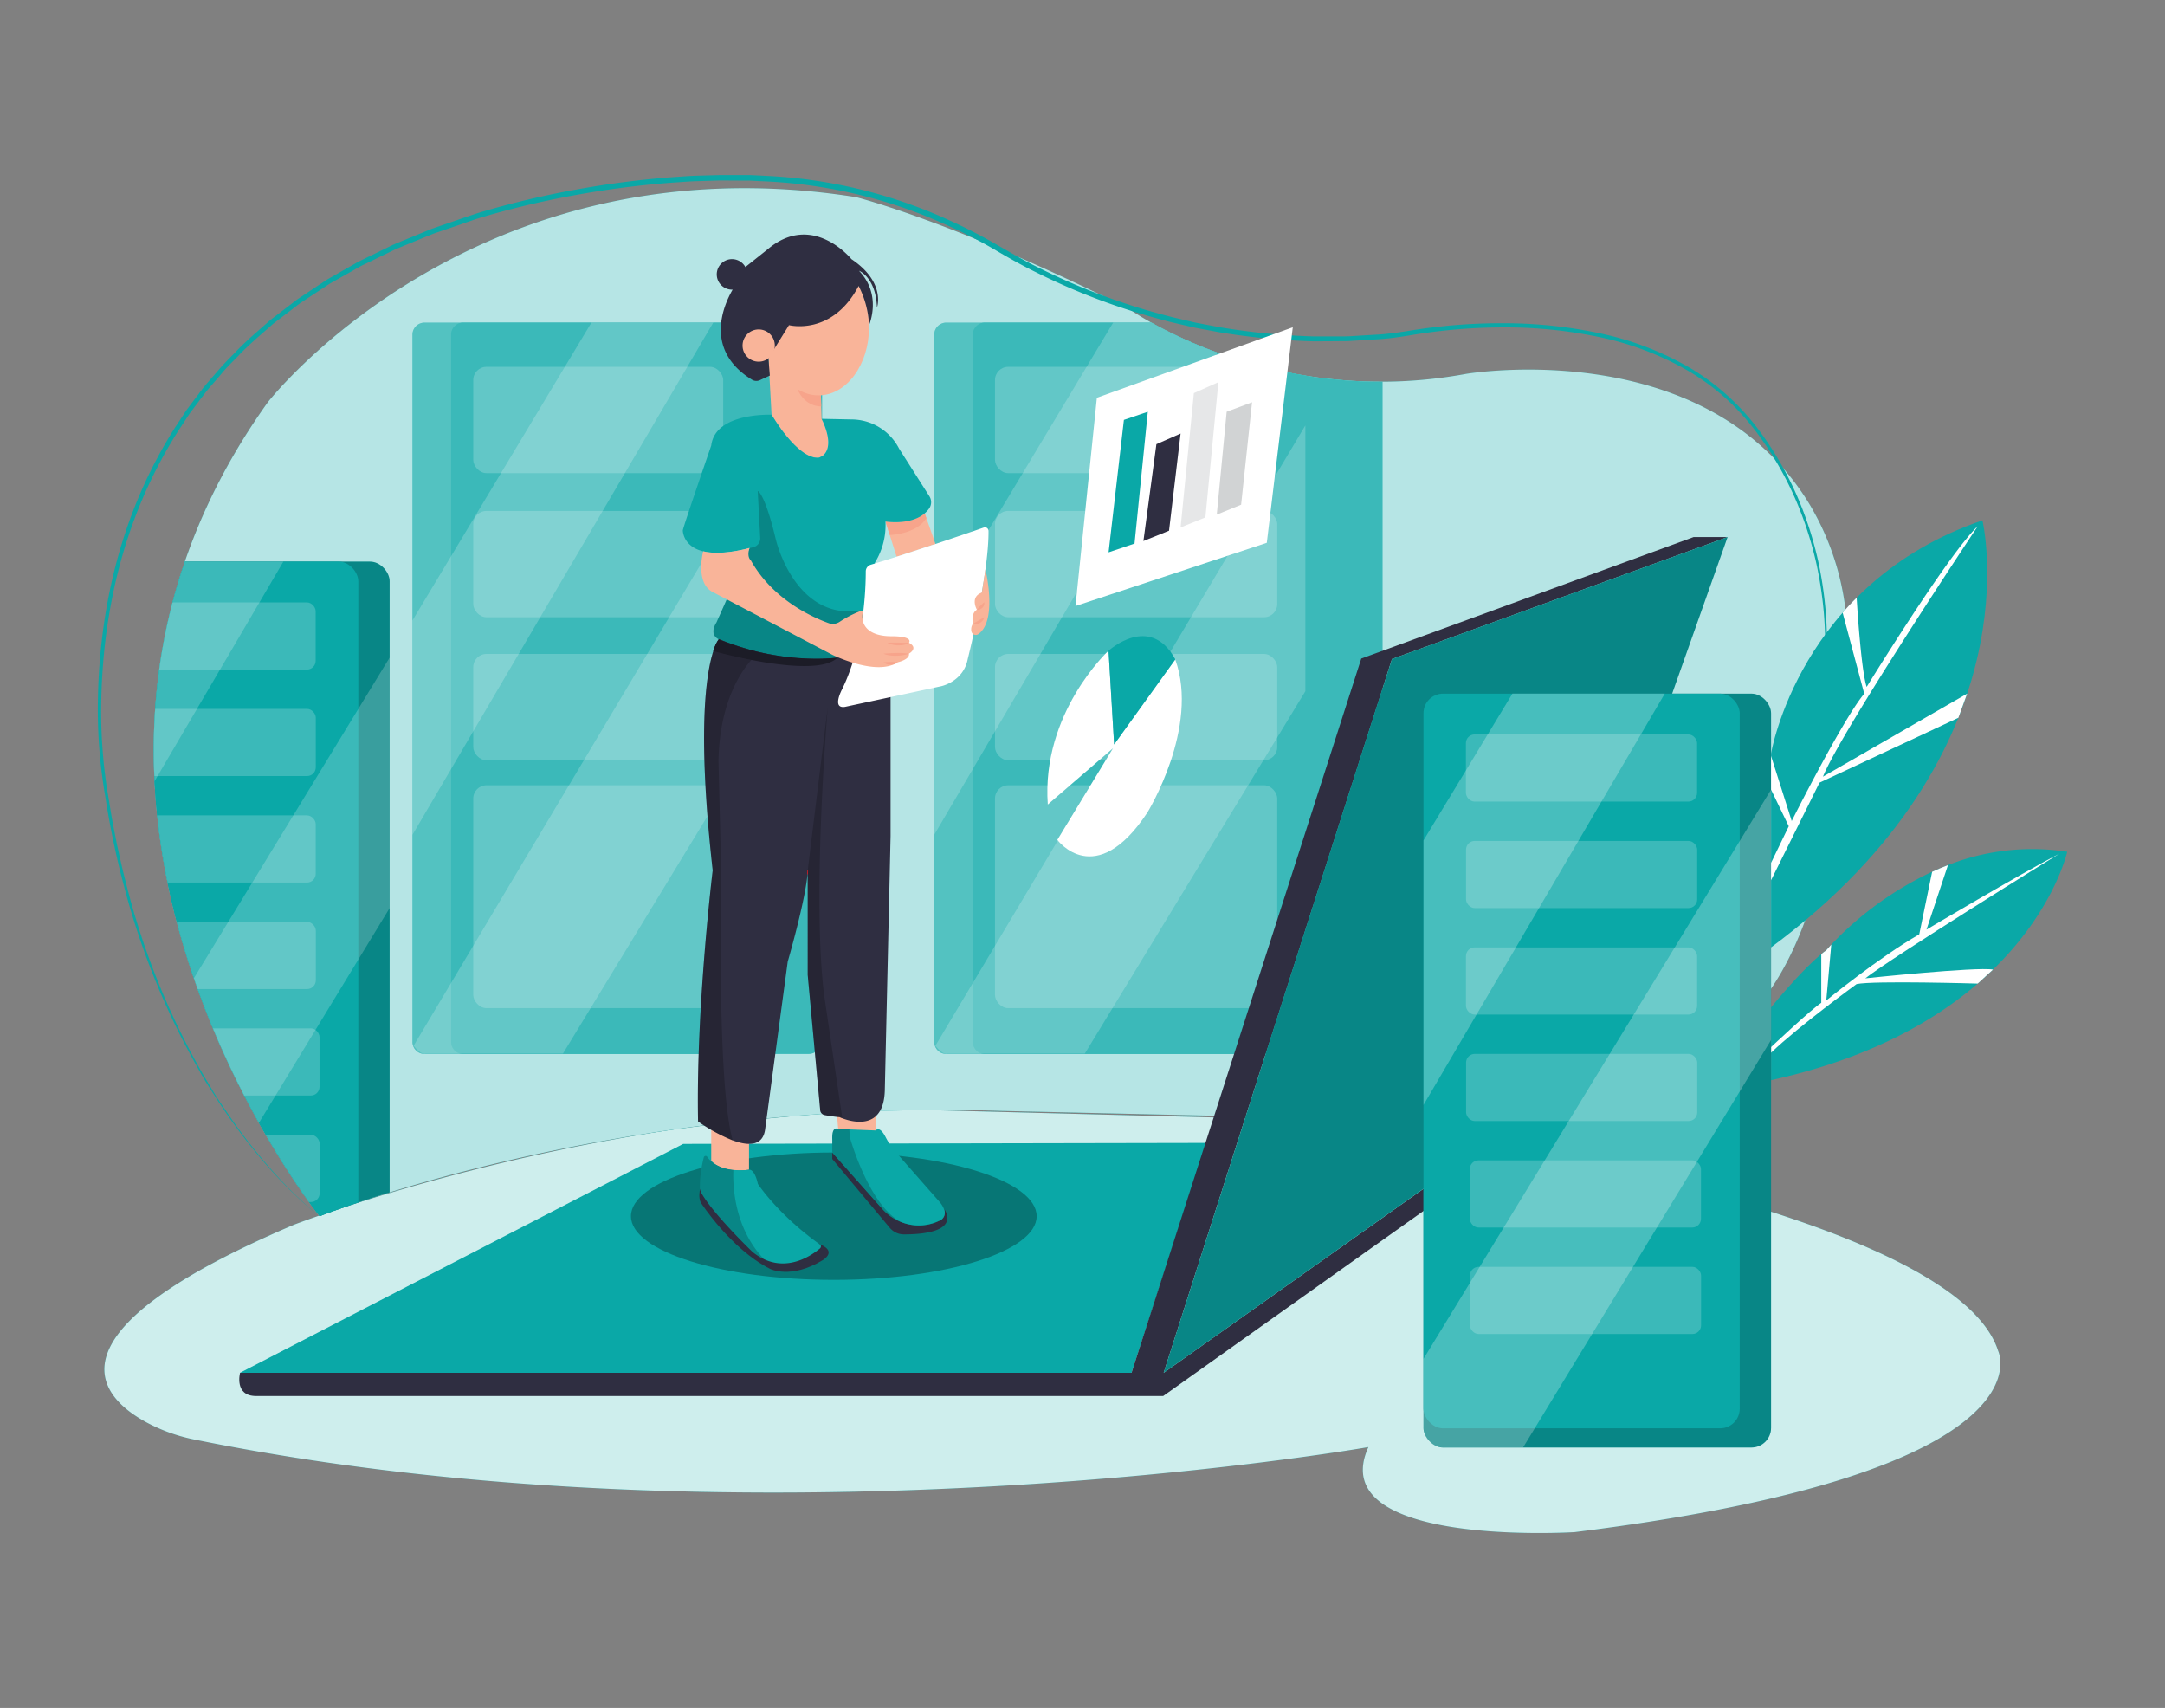 <svg id="ba5ea505-2288-4228-9d1d-362310ee2946" data-name="Layer 1" xmlns="http://www.w3.org/2000/svg" xmlns:xlink="http://www.w3.org/1999/xlink" width="865.76" height="682.89" viewBox="0 0 865.76 682.89"><rect x="0" y="0" width="865.76" height="682.89" fill="#808080" stroke="none"/><defs><clipPath id="f3a3ef72-fffc-474b-858a-4ec4349bcf7e"><path id="bfe8b543-fd0e-4cd7-8333-e4bafa40357a" data-name="SVGID" d="M683.83,417.73c47.91-23.93,54.36-119.21,54.92-159.17a107.12,107.12,0,0,0-14.82-56.41C682.57,133,586.2,149.5,586.2,149.5,507.47,164,451.15,123.29,451.15,123.29,381.56,88.58,342.36,78.83,342.36,78.83c-152.78-24.19-235.26,82-235.26,82C-6.47,319.61,127.82,486.27,127.82,486.27s118.3-47.13,272.3-42.1L612.36,449Z" fill="none"/></clipPath></defs><path d="M77.84,575.59a69.17,69.17,0,0,1-19.05-6.77c-19.6-10.52-42.63-35.93,58.68-79.1,0,0,62.91-24.41,149.57-37.77,0,0,61.63-8.84,103.64-8.13l170.57,4.41s238.91,32.13,257.8,91.95c0,0,23.3,48.48-169.37,72.41,0,0-100.74,6.29-82.48-34C547.2,578.58,303.62,621.44,77.84,575.59Z" fill="#0AA8A7"/><path d="M77.84,575.59a69.17,69.17,0,0,1-19.05-6.77c-19.6-10.52-42.63-35.93,58.68-79.1,0,0,62.91-24.41,149.57-37.77,0,0,61.63-8.84,103.64-8.13l170.57,4.41s238.91,32.13,257.8,91.95c0,0,23.3,48.48-169.37,72.41,0,0-100.74,6.29-82.48-34C547.2,578.58,303.62,621.44,77.84,575.59Z" fill="#fff" opacity="0.8"/><path d="M683.83,417.73c47.91-23.93,54.36-119.21,54.92-159.17a107.12,107.12,0,0,0-14.82-56.41C682.57,133,586.2,149.5,586.2,149.5,507.47,164,451.15,123.29,451.15,123.29,381.56,88.58,342.36,78.83,342.36,78.83c-152.78-24.19-235.26,82-235.26,82C-6.47,319.61,127.82,486.27,127.82,486.27s118.3-47.13,272.3-42.1L612.36,449Z" fill="#0AA8A7"/><path d="M683.83,417.73c47.91-23.93,54.36-119.21,54.92-159.17a107.12,107.12,0,0,0-14.82-56.41C682.57,133,586.2,149.5,586.2,149.5,507.47,164,451.15,123.29,451.15,123.29,381.56,88.58,342.36,78.83,342.36,78.83c-152.78-24.19-235.26,82-235.26,82C-6.47,319.61,127.82,486.27,127.82,486.27s118.3-47.13,272.3-42.1L612.36,449Z" fill="#fff" opacity="0.7"/><g clip-path="url(#f3a3ef72-fffc-474b-858a-4ec4349bcf7e)"><path d="M378.41,129H521.93a0,0,0,0,1,0,0v286.9a5.51,5.51,0,0,1-5.51,5.51h-138a4.83,4.83,0,0,1-4.83-4.83V133.79A4.83,4.83,0,0,1,378.41,129Z" fill="#0AA8A7"/><path d="M378.41,129H521.93a0,0,0,0,1,0,0v286.9a5.51,5.51,0,0,1-5.51,5.51h-138a4.83,4.83,0,0,1-4.83-4.83V133.79A4.83,4.83,0,0,1,378.41,129Z" fill="#fff" opacity="0.3"/><path d="M393.86,129h159a0,0,0,0,1,0,0v286.9a5.51,5.51,0,0,1-5.51,5.51H393.86a4.83,4.83,0,0,1-4.83-4.83V133.79A4.83,4.83,0,0,1,393.86,129Z" fill="#0AA8A7"/><path d="M393.86,129h159a0,0,0,0,1,0,0v286.9a5.51,5.51,0,0,1-5.51,5.51H393.86a4.83,4.83,0,0,1-4.83-4.83V133.79A4.83,4.83,0,0,1,393.86,129Z" fill="#fff" opacity="0.2"/><rect x="397.89" y="313.98" width="112.86" height="89.1" rx="5.28" fill="#fff" opacity="0.2"/><polygon points="373.57 248.1 373.57 333.8 493.89 128.96 445.17 128.96 373.57 248.1" fill="#fff" opacity="0.2"/><rect x="397.89" y="204.29" width="112.86" height="42.5" rx="5.28" fill="#fff" opacity="0.2"/><path d="M374.06,418.12,522,170.1V276.38l-88.2,144.89H378.92S377.11,422.11,374.06,418.12Z" fill="#fff" opacity="0.2"/><rect x="397.89" y="146.67" width="99.95" height="42.5" rx="5.28" fill="#fff" opacity="0.2"/><rect x="397.89" y="261.47" width="112.86" height="42.5" rx="5.28" fill="#fff" opacity="0.2"/><rect x="16.82" y="224.55" width="138.99" height="301.42" rx="7.85" fill="#0AA8A7"/><rect x="16.82" y="224.55" width="138.99" height="301.42" rx="7.85" opacity="0.2"/><rect x="16.82" y="224.55" width="126.46" height="293.75" rx="7.85" fill="#0AA8A7"/><path d="M155.81,262.94l-139,227.62v26.77S16.49,526,25.46,526H56.64l99.17-162.92Z" fill="#fff" opacity="0.2"/><polygon points="113.31 224.55 16.82 389.03 16.82 283.25 52.39 224.55 113.31 224.55" fill="#fff" opacity="0.2"/><rect x="33.78" y="240.87" width="92.44" height="26.85" rx="3.48" fill="#fff" opacity="0.2"/><rect x="33.83" y="283.44" width="92.44" height="26.85" rx="3.48" fill="#fff" opacity="0.2"/><rect x="33.81" y="326.02" width="92.44" height="26.85" rx="3.48" fill="#fff" opacity="0.2"/><rect x="33.85" y="368.6" width="92.44" height="26.85" rx="3.48" fill="#fff" opacity="0.2"/><rect x="35.34" y="411.17" width="92.44" height="26.85" rx="3.48" fill="#fff" opacity="0.2"/><rect x="35.38" y="453.75" width="92.44" height="26.85" rx="3.48" fill="#fff" opacity="0.2"/></g><path d="M127.82,486.27c-2.56-1.91-5-4-7.34-6.16s-4.65-4.38-6.88-6.67c-4.45-4.58-8.67-9.39-12.69-14.37S93.09,449,89.51,443.66c-1.83-2.62-3.51-5.34-5.25-8s-3.38-5.44-4.93-8.24A299.68,299.68,0,0,1,50.2,356.61a339.38,339.38,0,0,1-8-37.52,204.53,204.53,0,0,1-3.06-38.27c.33-25.6,4.54-51.29,13.62-75.32a189.71,189.71,0,0,1,17.13-34.41l2.64-4c.9-1.33,1.7-2.73,2.71-4l5.79-7.7c2-2.5,4.17-4.88,6.25-7.32s4.36-4.71,6.61-7c4.38-4.71,9.37-8.77,14.15-13.06l7.64-5.86c1.29-.95,2.51-2,3.85-2.88l4-2.66,4-2.67,2-1.33c.66-.45,1.34-.88,2.05-1.27l8.35-4.77c1.41-.78,2.77-1.64,4.21-2.34l4.32-2.11,8.65-4.22c2.95-1.26,5.92-2.45,8.89-3.68l4.44-1.83,2.23-.91,2.27-.78L184,87.57c3-1,6.06-2.11,9.15-3a356.1,356.1,0,0,1,37.4-8.8,370.07,370.07,0,0,1,38.11-4.92c3.2-.19,6.39-.49,9.6-.59L287.9,70l9.62,0,2.4,0,2.41.11,4.8.24a198.61,198.61,0,0,1,74.3,18.56c5.84,2.68,11.53,5.67,17.09,8.87s11,6.41,16.74,9.21a257.88,257.88,0,0,0,35.27,14.52c6,2,12.17,3.74,18.34,5.32l9.29,2.18,9.38,1.78a273,273,0,0,0,38,3.72l9.55,0c1.59,0,3.18,0,4.77-.08l4.76-.29,4.77-.28c1.59-.09,3.18-.17,4.75-.35,3.15-.32,6.3-.77,9.44-1.27a225.55,225.55,0,0,1,38.31-3,183.29,183.29,0,0,1,38.22,4.1,120.94,120.94,0,0,1,35.82,13.83,94.42,94.42,0,0,1,15.44,11.5A97.64,97.64,0,0,1,704.11,173,133.5,133.5,0,0,1,722.06,207a143.5,143.5,0,0,1,5.26,18.48,158.44,158.44,0,0,1,2.76,19,168.31,168.31,0,0,1,.41,19.19c-.19,3.2-.29,6.4-.65,9.58s-.56,6.37-1,9.54a288.29,288.29,0,0,1-8.31,37.42c-3.52,12.29-7.64,24.4-12.27,36.31q6.82-17.91,12-36.38a287,287,0,0,0,8-37.43c.45-3.15.68-6.33,1-9.51s.41-6.37.58-9.55a169.28,169.28,0,0,0-.55-19.11,158.45,158.45,0,0,0-2.87-18.88,143.73,143.73,0,0,0-5.35-18.31,133.05,133.05,0,0,0-17.93-33.54,97.56,97.56,0,0,0-12.64-14.18,92.09,92.09,0,0,0-15.3-11.29,119.08,119.08,0,0,0-35.44-13.52,180.43,180.43,0,0,0-37.88-3.91,223.11,223.11,0,0,0-38,3.16c-3.16.53-6.35,1-9.55,1.31-1.6.19-3.2.26-4.8.36l-4.8.29-4.8.29c-1.6.13-3.21.06-4.81.1l-9.62.06a275.62,275.62,0,0,1-38.26-3.7L477.75,131l-9.37-2.18c-6.21-1.6-12.38-3.33-18.47-5.34a259.51,259.51,0,0,1-35.57-14.6c-5.76-2.8-11.35-6-16.86-9.23s-11.15-6.13-16.93-8.77A196.9,196.9,0,0,0,307,72.57l-4.77-.23-2.38-.12-2.38,0-9.55-.06-9.55.29c-3.18.1-6.35.39-9.53.58A366,366,0,0,0,231,77.84a352.82,352.82,0,0,0-37.2,8.7c-3,.87-6.06,1.93-9.07,3l-9.05,3.08-2.26.77-2.21.9-4.42,1.81c-2.94,1.22-5.89,2.4-8.82,3.64l-8.58,4.18L145.06,106c-1.43.7-2.78,1.55-4.17,2.32L132.6,113a23.53,23.53,0,0,0-2,1.25l-2,1.32-4,2.63-4,2.64c-1.33.87-2.54,1.9-3.82,2.85l-7.58,5.79c-4.73,4.24-9.68,8.25-14,12.91-2.22,2.27-4.54,4.45-6.55,6.92s-4.19,4.78-6.19,7.25l-5.74,7.6c-1,1.24-1.8,2.63-2.7,3.94l-2.62,4a187.85,187.85,0,0,0-17.1,34c-9.1,23.78-13.39,49.28-13.81,74.73a202,202,0,0,0,2.89,38.05c.53,3.15,1,6.31,1.57,9.45l1.83,9.39,2.1,9.33c.74,3.1,1.57,6.18,2.34,9.28A299.14,299.14,0,0,0,79.8,427.14c1.53,2.8,3.23,5.5,4.85,8.25s3.38,5.42,5.19,8q5.31,8,11.28,15.47c4,5,8.16,9.84,12.58,14.45,2.21,2.3,4.48,4.55,6.83,6.71A95.59,95.59,0,0,0,127.82,486.27Z" fill="#0AA8A7"/><polygon points="273.21 457.37 95.96 548.89 452.49 548.89 482.43 456.98 273.21 457.37" fill="#0AA8A7"/><ellipse cx="333.43" cy="486.27" rx="81.12" ry="25.46" opacity="0.3"/><path d="M279.93,475.42s-.8,3.54.38,5.51c0,0,11.88,18.42,27.54,26.36,0,0,8.27,4.41,21.18-3.46,0,0,6-3.46-1.22-6.3l-36.74-13.86Z" fill="#2f2e41"/><path d="M355.76,490.86l-22.94-27.45v-2.59l19.85,22.33A19.75,19.75,0,0,0,367.26,490a18.83,18.83,0,0,0,8.28-1.85,3.38,3.38,0,0,0,2-4.57l.29.14c4.92,8.88-9.48,9.85-16.43,9.83A7.39,7.39,0,0,1,355.76,490.86Z" fill="#2f2e41"/><path d="M284.41,449v15.11s3.78,5.14,15.11,3.6V450.38Z" fill="#f9b499"/><path d="M334.59,444.81l.59,6.59s8.47,9.06,14.94.59V439.87Z" fill="#f9b499"/><path d="M169.76,129H313.28a0,0,0,0,1,0,0v286.9a5.51,5.51,0,0,1-5.51,5.51h-138a4.83,4.83,0,0,1-4.83-4.83V133.79A4.83,4.83,0,0,1,169.76,129Z" fill="#0AA8A7"/><path d="M169.76,129H313.28a0,0,0,0,1,0,0v286.9a5.51,5.51,0,0,1-5.51,5.51h-138a4.83,4.83,0,0,1-4.83-4.83V133.79A4.83,4.83,0,0,1,169.76,129Z" fill="#fff" opacity="0.3"/><path d="M185.21,129H328.74a0,0,0,0,1,0,0v286.9a5.51,5.51,0,0,1-5.51,5.51h-138a4.83,4.83,0,0,1-4.83-4.83V133.79A4.83,4.83,0,0,1,185.21,129Z" fill="#0AA8A7"/><path d="M185.21,129H328.74a0,0,0,0,1,0,0v286.9a5.51,5.51,0,0,1-5.51,5.51h-138a4.83,4.83,0,0,1-4.83-4.83V133.79A4.83,4.83,0,0,1,185.21,129Z" fill="#fff" opacity="0.2"/><rect x="189.25" y="313.98" width="112.86" height="89.1" rx="5.28" fill="#fff" opacity="0.2"/><polygon points="164.93 248.1 164.93 333.8 285.24 128.96 236.52 128.96 164.93 248.1" fill="#fff" opacity="0.2"/><rect x="189.25" y="204.29" width="112.86" height="42.5" rx="5.28" fill="#fff" opacity="0.2"/><path d="M165.41,418.12l147.9-248V276.38l-88.2,144.89H170.28S168.47,422.11,165.41,418.12Z" fill="#fff" opacity="0.2"/><rect x="189.25" y="146.67" width="99.95" height="42.5" rx="5.28" fill="#fff" opacity="0.2"/><rect x="189.25" y="261.47" width="112.86" height="42.5" rx="5.28" fill="#fff" opacity="0.2"/><path d="M354.09,208.51l4.45,14.08,15.54-5.09-4.3-12.24S364.41,209.91,354.09,208.51Z" fill="#f9b499"/><path d="M354.09,208.51l1.71,5.41s10.62-.22,14.65-6.76l-.67-1.9S365.23,209.79,354.09,208.51Z" fill="#f7a48b"/><path d="M327.33,183c-8.55.58-18.79-17.23-18.79-17.23l-1.41-25.42,2.67-1.58,18.4,16.95.35,11.68C335.16,181.38,327.33,183,327.33,183Z" fill="#f9b499"/><path d="M371.57,203.29c-5.14,7.3-17.48,5.22-17.48,5.22a28.48,28.48,0,0,1-4.16,16.34l-4.64,24.34-3.21,13c-29.63,5.6-54.62-6.57-54.62-6.57-4.16-2.08-.95-6.73-.95-6.73l13.28-29.78c-25.93,6.72-26.74-6.1-26.74-7.05s11.37-33.95,11.37-33.95c1.6-13.3,24.12-12.28,24.12-12.28s10.24,17.81,18.79,17.23c0,0,7.83-1.66,1.22-15.6l11.77.24a21.46,21.46,0,0,1,19.22,11.69l12.13,19.06A4.37,4.37,0,0,1,371.57,203.29Z" fill="#0AA8A7"/><path d="M299.79,219.09a13.48,13.48,0,0,0,1.51-.31,3.64,3.64,0,0,0,2.7-3.73l-1-18.71s2.73.48,7.21,19.22c0,0,7.05,30.91,31.87,28.83l4.11.1-4.11,17.68a98,98,0,0,1-54.62-6.57s-4.28-1.49-.95-6.73Z" opacity="0.2"/><path d="M356.13,276.87v57.46l-2.31,101.8c-.5,16.08-13.16,12.44-17,11-.69-.27-1.09-.46-1.09-.46a56.76,56.76,0,0,1-6-.84,2.16,2.16,0,0,1-1.74-1.92l-5-54.12V348c0,.5,0,1-.11,1.58l0,.22C321.78,361.22,315,384.5,315,384.5l-9,66.81c-.83,7.16-6.86,6.91-13,4.65a68.91,68.91,0,0,1-13.85-7.57C278.27,402.88,285,348,285,348c-9-80.22,2.48-92.44,2.48-92.44a119,119,0,0,0,14.89,4.89c32,7.69,46.51-1.71,46.51-1.71Z" fill="#2f2e41"/><path d="M287.31,304.28l1.17,47.55S286.53,433,293,456a68.91,68.91,0,0,1-13.85-7.57C278.27,402.88,285,348,285,348c-9-80.22,2.48-92.44,2.48-92.44a140.22,140.22,0,0,0,14.89,4.89l.72.87S287.89,272.78,287.31,304.28Z" opacity="0.2"/><path d="M322.91,349.62,323,348C323,348.54,323,349.05,322.91,349.62Z" fill="none" stroke="#ed1c24" stroke-miterlimit="10" stroke-width="0.25"/><path d="M336.83,447.1c-.69-.27-1.09-.46-1.09-.46a56.76,56.76,0,0,1-6-.84,2.16,2.16,0,0,1-1.74-1.92l-5-54.12V348l8-65.21c-.27,3.27-6.29,76.32-1.44,115.09Z" opacity="0.2"/><path d="M327.89,499.16c-2.94,2.5-12.13,9.11-22.38,4.3h0a23.13,23.13,0,0,1-4.62-2.95s-15.83-15.2-20.48-23.67a3.85,3.85,0,0,1-.47-1.79,46.21,46.21,0,0,1,1.51-12.33.76.76,0,0,1,1.35-.21c1.21,1.8,4.11,4.63,10.47,5.27a30,30,0,0,0,6.26-.06s2.11-.69,3.55,5.67c0,0,8.12,12.34,24.73,24.14A1,1,0,0,1,327.89,499.16Z" fill="#0AA8A7"/><path d="M305.51,503.46h0a23.13,23.13,0,0,1-4.62-2.95s-15.83-15.2-20.48-23.67a3.85,3.85,0,0,1-.47-1.79,46.21,46.21,0,0,1,1.51-12.33.76.76,0,0,1,1.35-.21c1.21,1.8,4.11,4.63,10.47,5.27C293,474.05,293.54,490.85,305.51,503.46Z" opacity="0.2"/><path d="M375.54,488.11a18.89,18.89,0,0,1-15.34.43,20.65,20.65,0,0,1-7.53-5.39l-19.85-22.33V455.6c-.23-5.79,2.35-4.19,2.35-4.19l4.47.17,10.47.41c1.51-1.44,3.06.73,4.07,2.73a29.82,29.82,0,0,0,4.26,6.2l17.09,19.42a10.26,10.26,0,0,1,2,3.2A3.38,3.38,0,0,1,375.54,488.11Z" fill="#0AA8A7"/><path d="M360.2,488.54a20.65,20.65,0,0,1-7.53-5.39l-19.85-22.33V455.6c-.23-5.79,2.35-4.19,2.35-4.19l4.47.17.2,3.12S347.34,481.78,360.2,488.54Z" opacity="0.2"/><path d="M96,548.89s-2.48,9.28,6.41,9.28H465.15l166.42-118.3L626,435.11,465.34,548.89l91.3-285.39,134.2-48.78H677.29L544.36,263.31,452.49,548.89Z" fill="#2f2e41"/><polygon points="430.08 242.31 438.63 159.04 516.97 130.85 506.58 217.03 430.08 242.31" fill="#fff"/><polygon points="443.31 220.84 449.44 167.88 459 164.63 453.69 217.34 443.31 220.84" fill="#0AA8A7"/><polygon points="462.43 177.6 472.11 173.35 467.48 212.2 457.24 216.32 462.43 177.6" fill="#2f2e41"/><polygon points="477.42 157.18 472.11 210.89 482.03 206.88 487.22 152.81 477.42 157.18" fill="#e6e7e8"/><polygon points="490.53 164.63 486.57 205.76 496.31 201.8 500.68 160.84 490.53 164.63" fill="#d1d3d4"/><path d="M826.65,340.56s-5.08,23.21-29.66,47.11l-.07.06c-1.89,1.85-3.92,3.7-6.06,5.54-17.78,15.32-44.06,30.17-82.64,38.62V402.81s11.4-14.1,20.08-21.31h0c.67-.56,1.33-1.08,2-1.54,0,0,.7-.84,2-2.26a133,133,0,0,1,40.3-29.12q3.07-1.43,6.33-2.67A91.76,91.76,0,0,1,826.65,340.56Z" fill="#0AA8A7"/><path d="M797,387.67l-.07.06-6.06,5.54s-41.4-1.24-48.43.19c0,0-23,16.71-34.21,27.46v-2.25s16.3-15.35,20.08-17.71V381.49c.67-.56,1.33-1.08,2-1.54,0,0,.7-.84,2-2.26l-2,22.33s21.08-17.24,37.18-26.45l5.15-25q3.07-1.43,6.33-2.67l-8.59,25.79s36.75-21.87,53.17-30.39c-3,1.83-66.72,41.32-77.64,49.87C745.86,391.17,790.34,386.48,797,387.67Z" fill="#fff"/><path d="M328.2,155.76l.2,6.73s-6.35.47-9.53-6.91Z" fill="#f7a48b"/><ellipse cx="327.33" cy="130.85" rx="20.19" ry="27.23" fill="#f9b499"/><path d="M350.69,123s3.7-10.09-10.21-19.39c0,0-15.41-19.06-33.34-4.07l-9,7.17-.05.1a6.1,6.1,0,1,0-5.36,9h.23c-3.67,6.35-11.49,24.17,7.73,36a3.36,3.36,0,0,0,3.15.21l4-1.85-.55-6.92L315.5,130s17.25,4.51,27.85-15.67A37.9,37.9,0,0,1,347.51,130s5.36-12-4-21.73C343.52,108.24,350.26,110.85,350.69,123Z" fill="#2f2e41"/><circle cx="303.39" cy="138.16" r="6.45" fill="#f9b499"/><path d="M287.46,255.6a14.56,14.56,0,0,0-2.22,4.74s40.91,11.47,49.66,2.6C334.9,262.94,312.64,266.07,287.46,255.6Z" fill="#2f2e41"/><path d="M287.46,255.6a14.56,14.56,0,0,0-2.22,4.74s40.91,11.47,49.66,2.6C334.9,262.94,312.64,266.07,287.46,255.6Z" opacity="0.4"/><path d="M348.21,225.79a2.79,2.79,0,0,0-2,2.68c0,6.86-.7,29.21-9.41,47,0,0-4.35,8,1.08,7.17l38.46-8.26s8.91-1.79,10.65-10.89c0,0,8.45-33.6,8.31-51.23a1.42,1.42,0,0,0-1.9-1.33C386.57,213.3,362.31,221.62,348.21,225.79Z" fill="#fff"/><path d="M394.06,227.7s5,20.37-2.85,25.85a1.77,1.77,0,0,1-2.77-1.19,4,4,0,0,1,.64-3s-1-4,1.57-5.58c0,0-2.95-5.08,2-6.86Z" fill="#f9b499"/><path d="M390.65,243.83a12.49,12.49,0,0,1,1.4-1.62l.72-.68c.25-.23.49-.48.83-.75a2.48,2.48,0,0,1-.77,2.22A2.74,2.74,0,0,1,390.65,243.83Z" fill="#f7a48b"/><path d="M389.08,249.41c.83-.52,1.55-.89,2.26-1.32.36-.2.71-.41,1.07-.63a11.75,11.75,0,0,1,1.19-.67,3.44,3.44,0,0,1-1.71,2.26,4.09,4.09,0,0,1-1.36.48A2.76,2.76,0,0,1,389.08,249.41Z" fill="#f7a48b"/><path d="M281.2,220.42s-3.41,12.91,4,16.39l47.65,25s17.6,8.69,26.07,3c0,0,5-1.08,4.56-3.47,0,0,4-2.17,0-4.35,0,0,2.14-2.6-7-2.6-8.67,0-12.48-4-11.48-9.6a.51.51,0,0,0-.7-.55,43.5,43.5,0,0,0-8.41,4.3,4.91,4.91,0,0,1-4.48.63c-6.36-2.29-22.45-9.4-31.2-25.2,0,0-1.66-1.11-.51-4.9C299.79,219.09,288.82,222.29,281.2,220.42Z" fill="#f9b499"/><path d="M363.55,257a5.65,5.65,0,0,1-2.12.84,11.34,11.34,0,0,1-2.25.19,10.33,10.33,0,0,1-4.35-1,18.7,18.7,0,0,1,2.22-.1c.73,0,1.44,0,2.16,0C360.65,257,362,257,363.55,257Z" fill="#f7a48b"/><path d="M363.52,261.36a16.8,16.8,0,0,1-5.1.83,17.18,17.18,0,0,1-2.58-.15,8.63,8.63,0,0,1-2.53-.68c1.74-.15,3.4-.23,5.09-.27A30.53,30.53,0,0,1,363.52,261.36Z" fill="#f7a48b"/><path d="M359,264.83a3.52,3.52,0,0,1-1.35.71,5.19,5.19,0,0,1-1.47.23,4.21,4.21,0,0,1-2.83-.94,21.62,21.62,0,0,1,2.82-.16A18.74,18.74,0,0,1,359,264.83Z" fill="#f7a48b"/><polygon points="556.64 263.5 465.34 548.89 625.95 435.11 653.84 319.21 690.84 214.72 556.64 263.5" fill="#0AA8A7"/><polygon points="556.64 263.5 465.34 548.89 625.95 435.11 653.84 319.21 690.84 214.72 556.64 263.5" opacity="0.2"/><rect x="569.24" y="277.34" width="138.99" height="301.42" rx="7.85" fill="#0AA8A7"/><rect x="569.24" y="277.34" width="138.99" height="301.42" rx="7.85" opacity="0.2"/><rect x="569.24" y="277.34" width="126.46" height="293.75" rx="7.85" fill="#0AA8A7"/><path d="M708.23,315.73l-139,227.61v26.77s-.33,8.65,8.64,8.65h31.18l99.17-162.92Z" fill="#fff" opacity="0.25"/><polygon points="665.73 277.33 569.24 441.81 569.24 336.03 604.81 277.33 665.73 277.33" fill="#fff" opacity="0.25"/><rect x="586.2" y="293.65" width="92.44" height="26.85" rx="3.48" fill="#fff" opacity="0.2"/><rect x="586.25" y="336.23" width="92.44" height="26.85" rx="3.48" fill="#fff" opacity="0.2"/><rect x="586.22" y="378.8" width="92.44" height="26.85" rx="3.48" fill="#fff" opacity="0.2"/><rect x="586.27" y="421.38" width="92.44" height="26.85" rx="3.48" fill="#fff" opacity="0.2"/><rect x="587.76" y="463.95" width="92.44" height="26.85" rx="3.48" fill="#fff" opacity="0.2"/><rect x="587.8" y="506.53" width="92.44" height="26.85" rx="3.48" fill="#fff" opacity="0.2"/><path d="M445.1,299.17l-22.28,36.64s15.21,20.58,36-10.92c0,0,21-34,11.14-61.25l-24.43,34-2.23-37.49S416.39,285,419,321.67Z" fill="#fff"/><path d="M445.53,297.67l-2.23-37.49S459.89,245,470,263.64Z" fill="#0AA8A7"/><path d="M708.23,301.29s11.33-68.2,84.52-93.23c0,0,22.2,91.68-84.52,170.74Z" fill="#0AA8A7"/><path d="M742.46,239s1.65,28.57,4,35.65c0,0,32.82-53.36,44.39-64.22,0,0-54.55,81.93-61.87,100.11l57.66-33.19L783.14,287l-55.55,25.94-19.36,39V345l7.08-14.64-7.08-14.64V302.27l8.26,26s20.53-40.84,29-50.9L736.86,245A81,81,0,0,1,742.46,239Z" fill="#fff"/></svg>